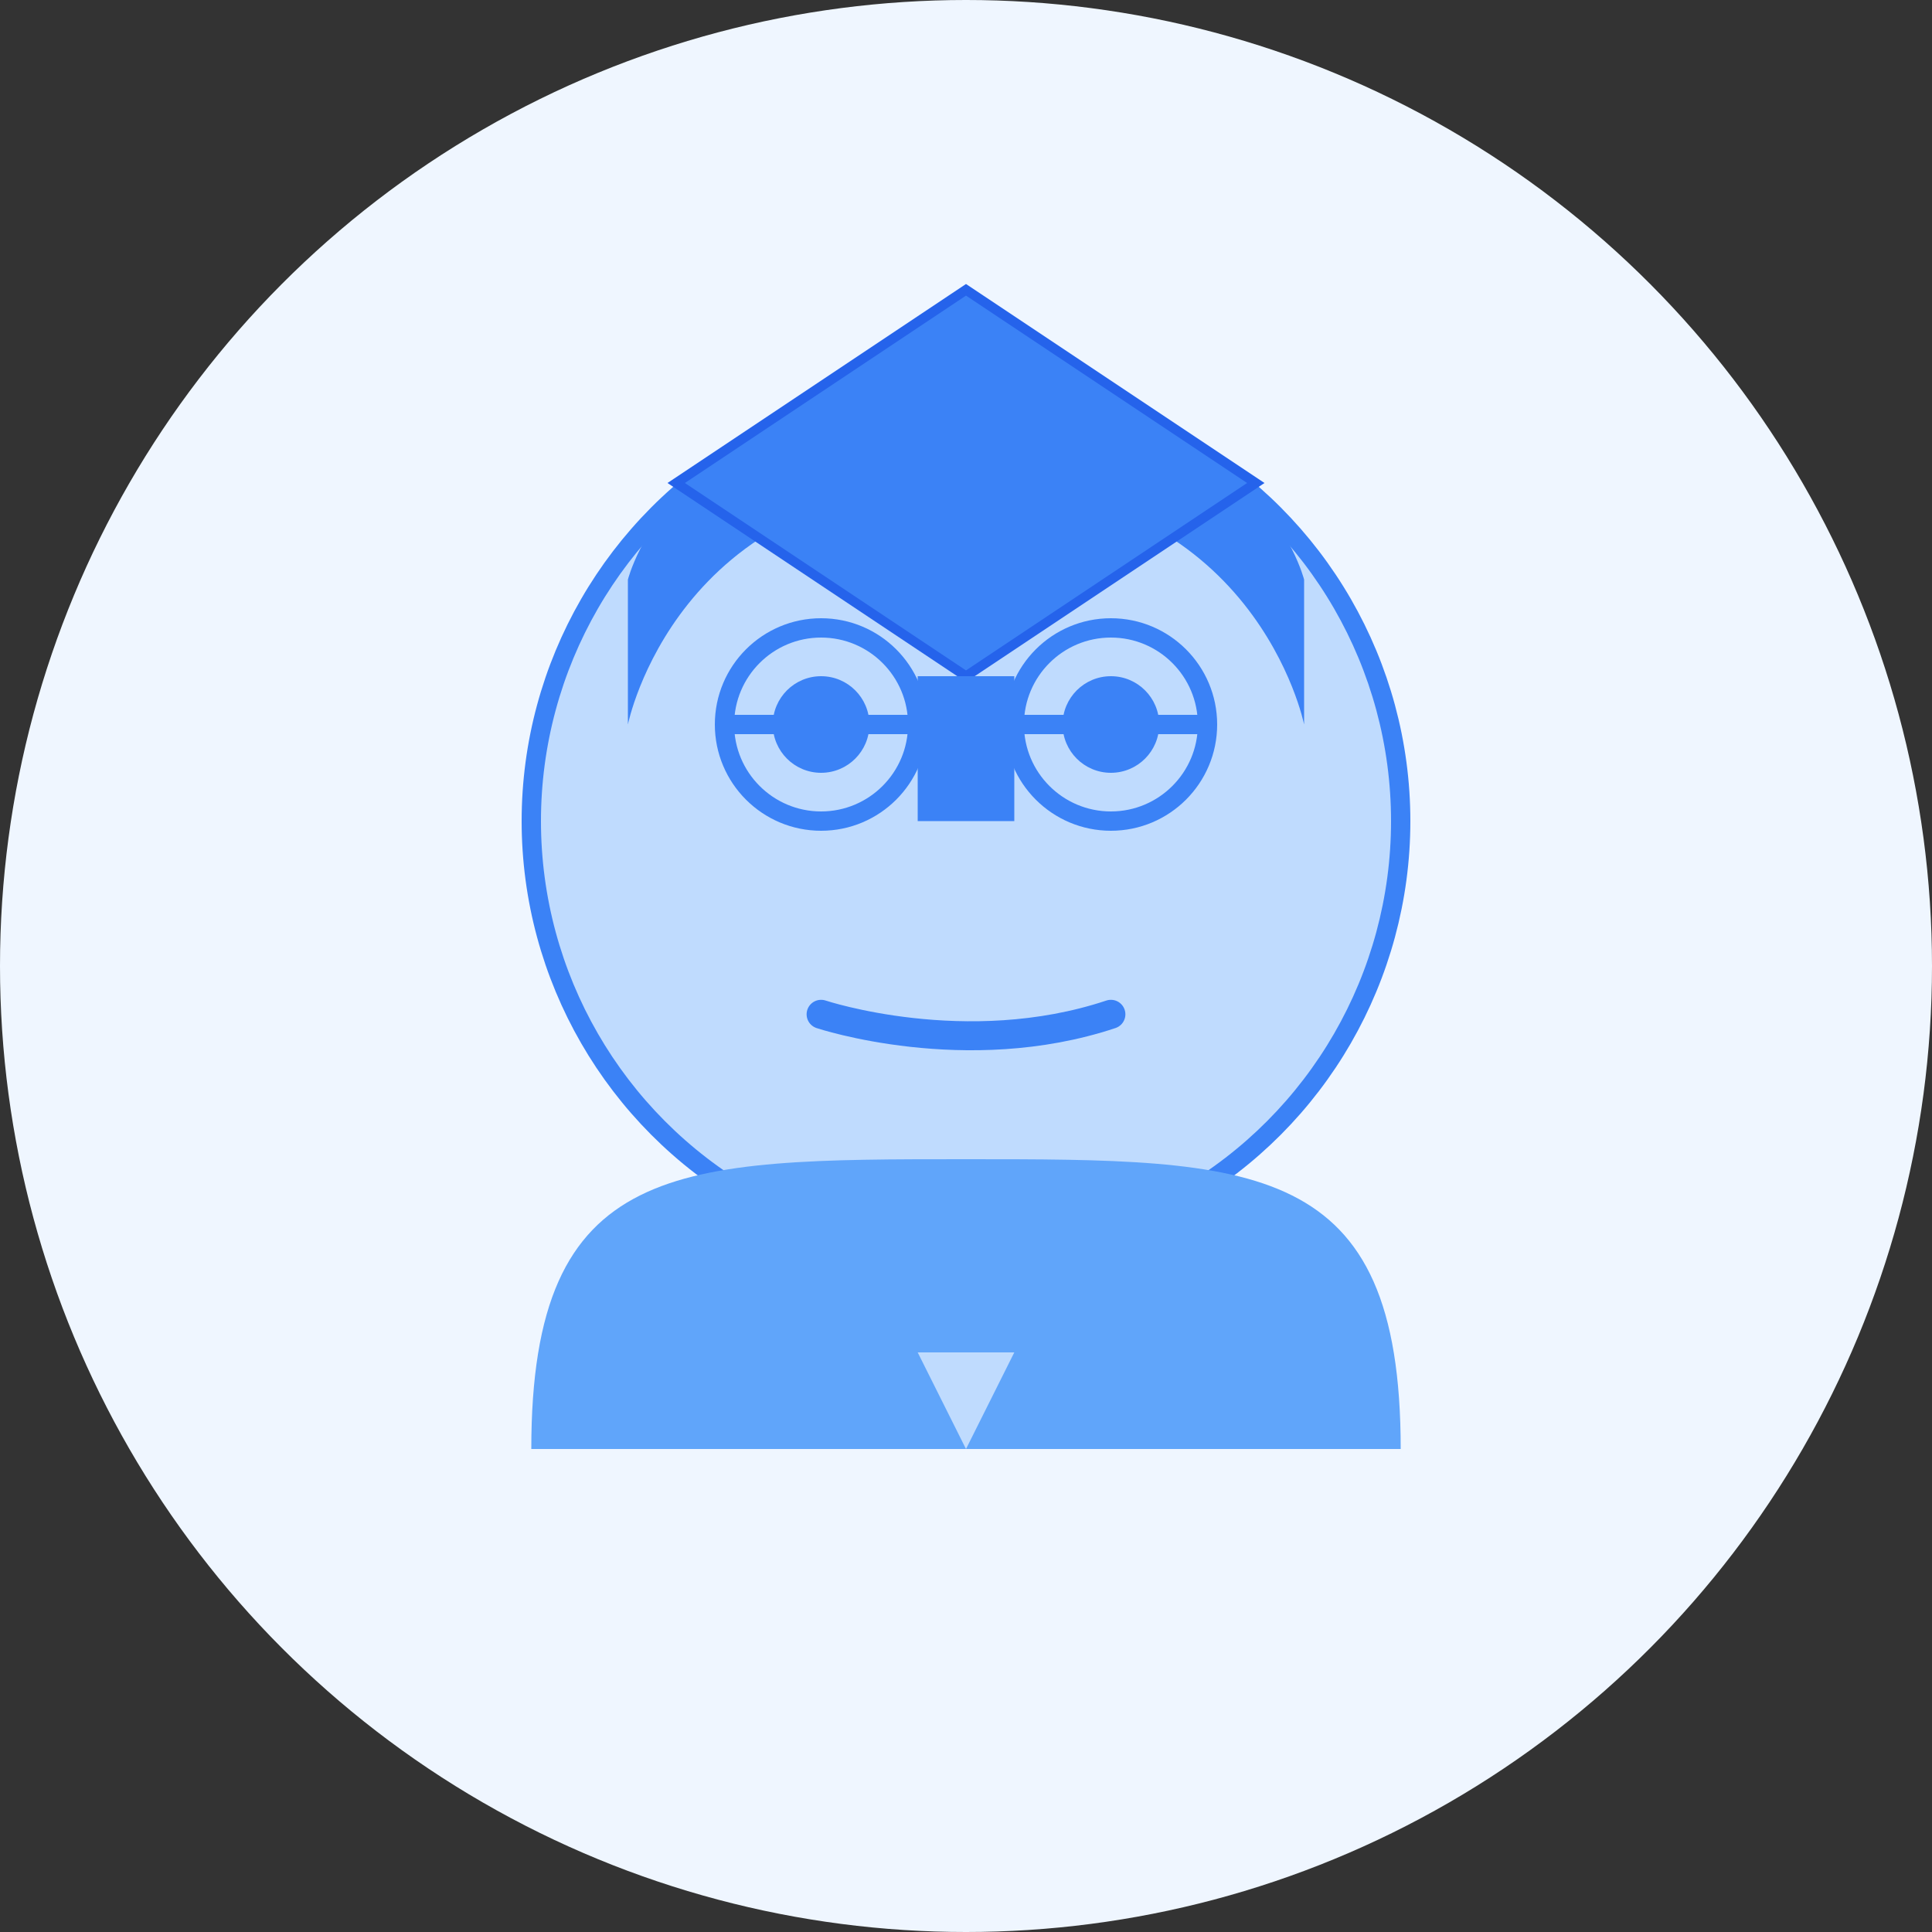 <?xml version="1.0" encoding="UTF-8"?>
<svg width="200" height="200" viewBox="0 0 200 200" fill="none" xmlns="http://www.w3.org/2000/svg">
  <rect x="0" y="0" width="200" height="200" fill="#333333" stroke="none"/>
  <!-- Background Circle -->
  <circle cx="100" cy="100" r="100" fill="#EFF6FF"/>
  
  <!-- Head -->
  <circle cx="100" cy="85" r="45" fill="#BFDBFE" stroke="#3B82F6" stroke-width="2"/>
  
  <!-- Face Features -->
  <circle cx="85" cy="75" r="5" fill="#3B82F6"/>
  <circle cx="115" cy="75" r="5" fill="#3B82F6"/>
  <path d="M85 105C85 105 100 110 115 105" stroke="#3B82F6" stroke-width="3" stroke-linecap="round"/>
  
  <!-- Hair (Shorter, more modern style) -->
  <path d="M65 60C65 60 70 40 100 40C130 40 135 60 135 60V75C135 75 130 50 100 50C70 50 65 75 65 75V60Z" fill="#3B82F6"/>
  
  <!-- Body/Shoulders -->
  <path d="M55 150C55 120 70 120 100 120C130 120 145 120 145 150" fill="#60A5FA"/>
  
  <!-- Graduation Cap -->
  <path d="M70 50L100 30L130 50L100 70L70 50Z" fill="#3B82F6" stroke="#2563EB" stroke-width="1"/>
  <rect x="95" y="70" width="10" height="15" fill="#3B82F6"/>
  
  <!-- T-Shirt Detail -->
  <path d="M95 140H105L100 150L95 140Z" fill="#BFDBFE"/>
  
  <!-- Glasses -->
  <path d="M75 75H95" stroke="#3B82F6" stroke-width="2"/>
  <path d="M105 75H125" stroke="#3B82F6" stroke-width="2"/>
  <circle cx="85" cy="75" r="10" stroke="#3B82F6" stroke-width="2" fill="none"/>
  <circle cx="115" cy="75" r="10" stroke="#3B82F6" stroke-width="2" fill="none"/>
</svg> 